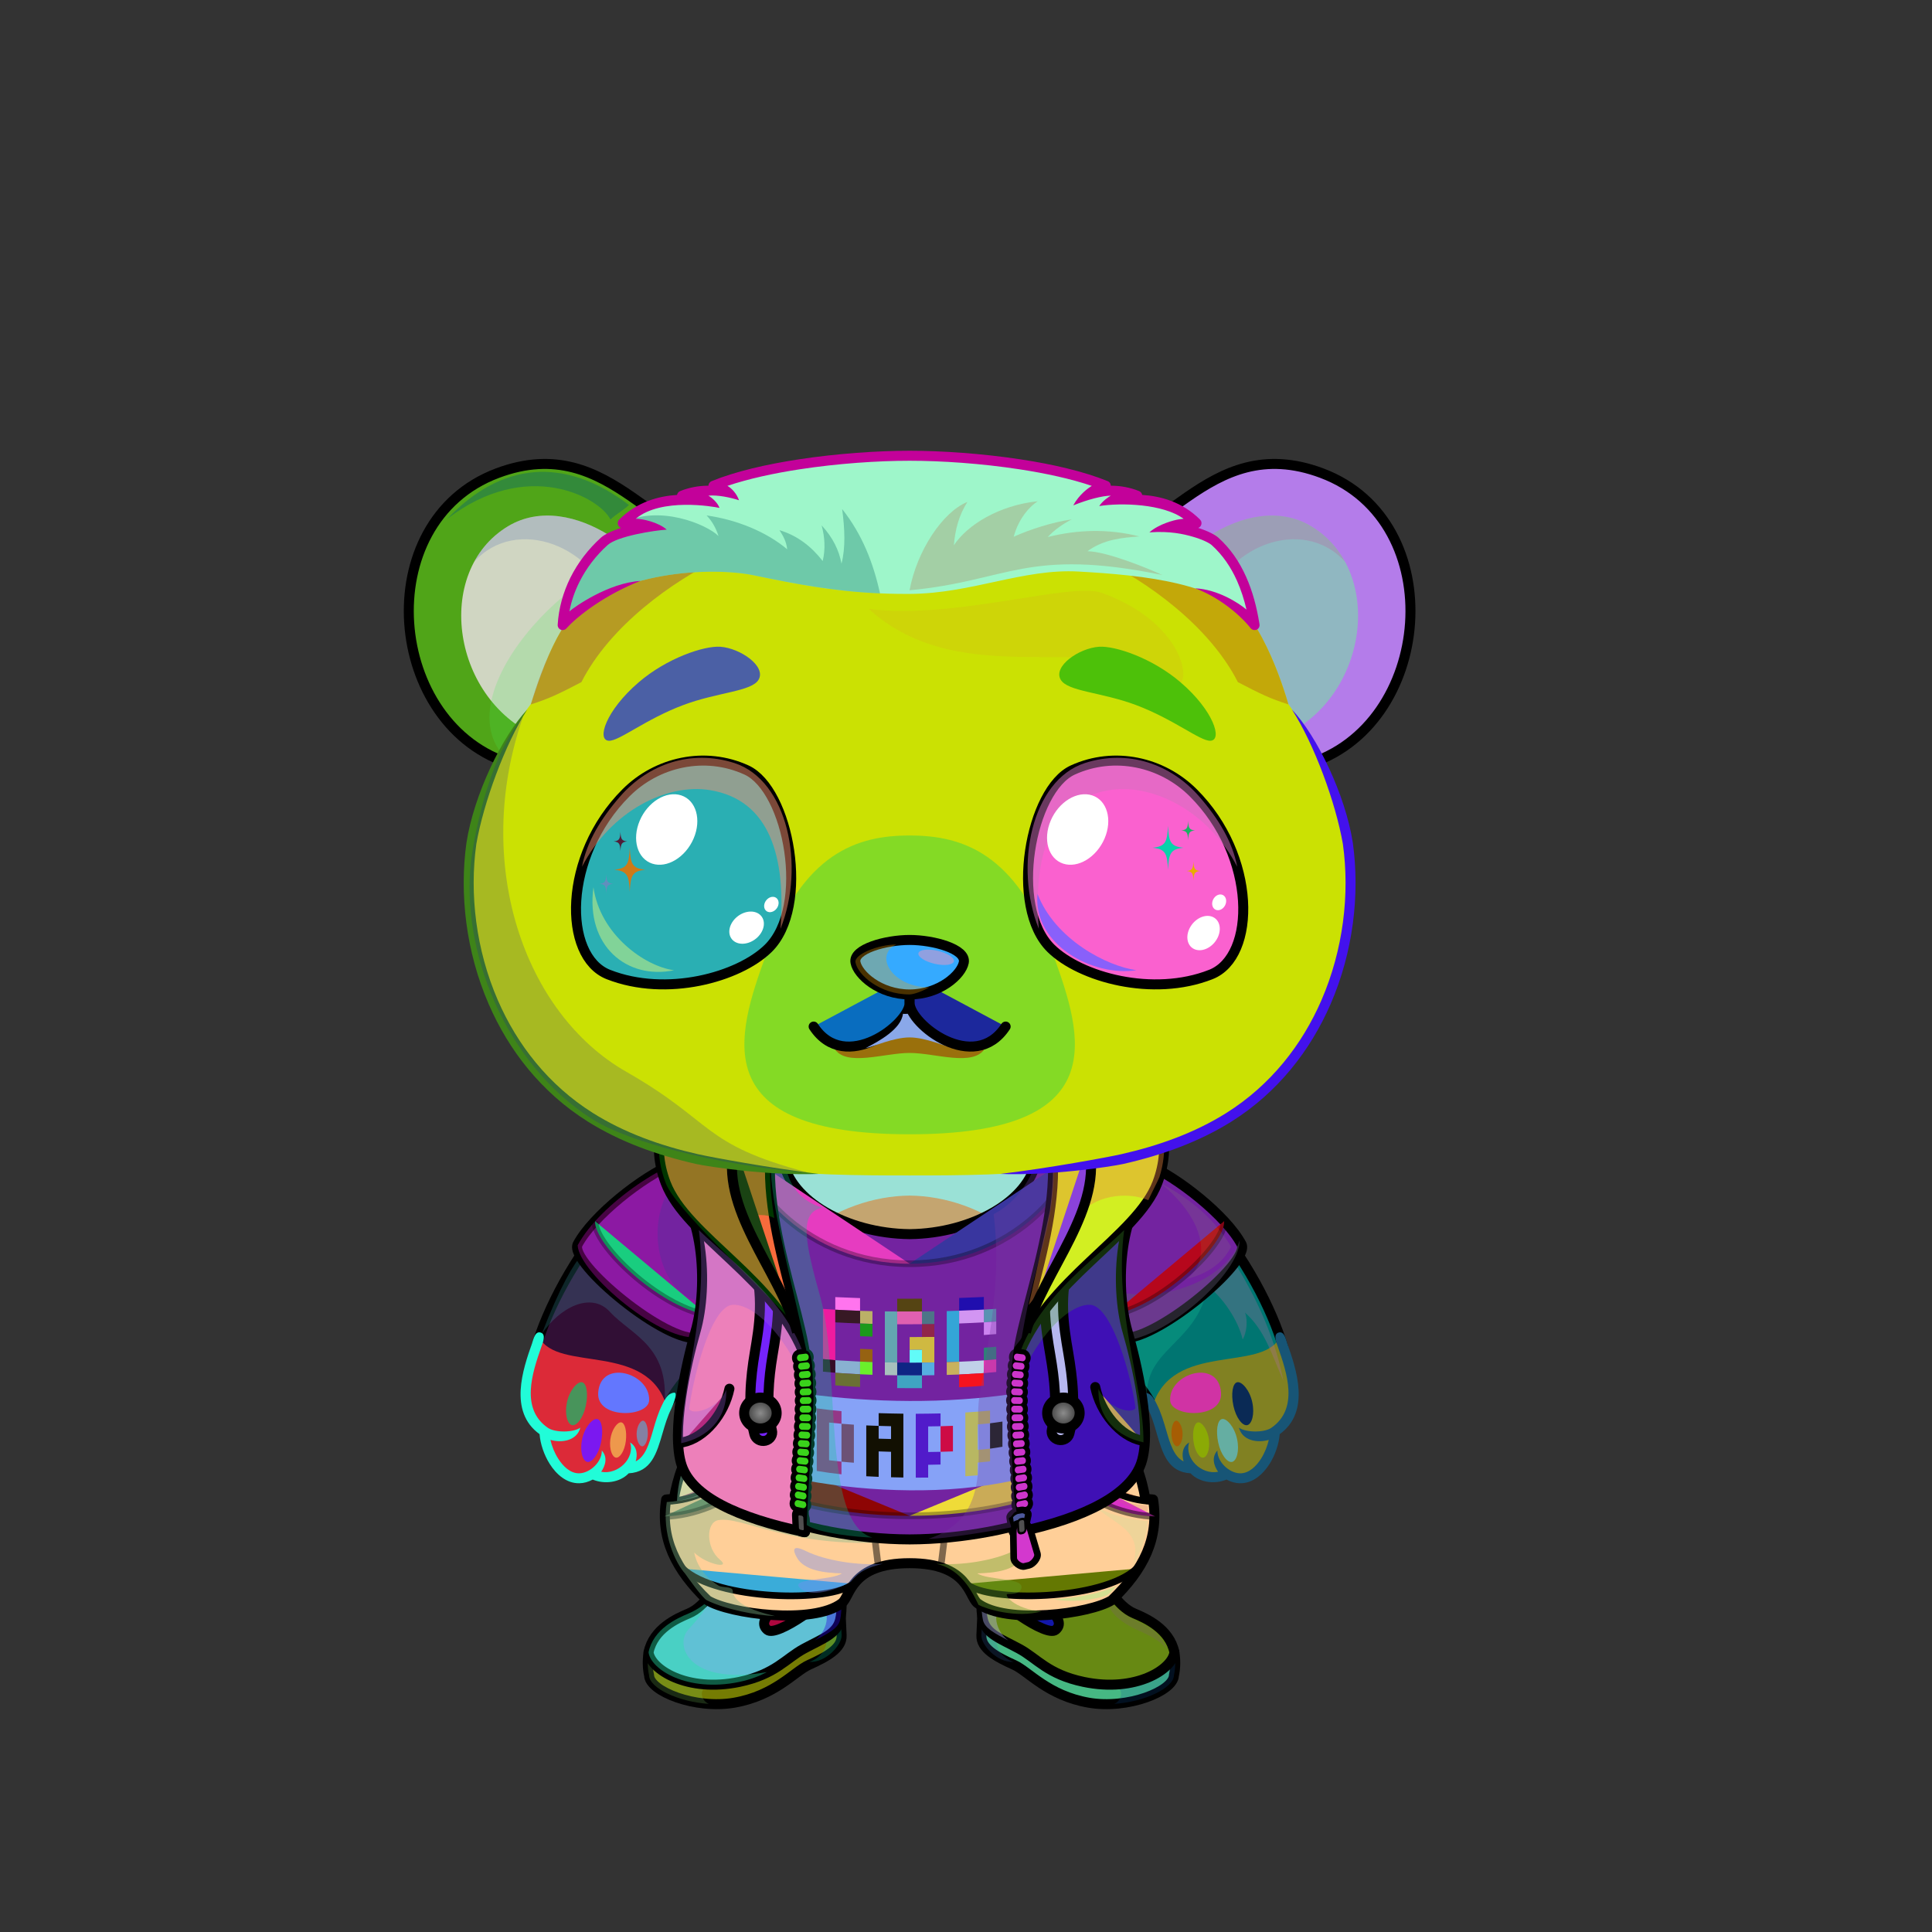 <?xml version="1.0" encoding="UTF-8"?><!DOCTYPE svg PUBLIC "-//W3C//DTD SVG 1.1//EN" "http://www.w3.org/Graphics/SVG/1.1/DTD/svg11.dtd"><!-- Creator: CorelDRAW X7 --><svg xmlns="http://www.w3.org/2000/svg" xmlns:xlink="http://www.w3.org/1999/xlink" xml:space="preserve" width="290mm" height="290mm" version="1.1" style="shape-rendering:geometricPrecision; text-rendering:geometricPrecision; image-rendering:optimizeQuality; fill-rule:evenodd; clip-rule:evenodd" viewBox="0 0 29000 29000">
 <rect x="0" y="0" width="29000" height="29000" fill="#333333" stroke="none"/>
 <defs>
  <style type="text/css">
   <![CDATA[
    .str5 {stroke:black;stroke-width:100;stroke-opacity:0.302}
    .str4 {stroke:black;stroke-width:100;stroke-opacity:0.502}
    .str2 {stroke:black;stroke-width:100;stroke-linecap:round;stroke-linejoin:round;stroke-opacity:0.502}
    .str1 {stroke:black;stroke-width:150}
    .str7 {stroke:black;stroke-width:150}
    .str3 {stroke:black;stroke-width:100;stroke-linecap:round;stroke-linejoin:round}
    .str8 {stroke:black;stroke-width:100;stroke-linecap:round;stroke-linejoin:round}
    .str9 {stroke:black;stroke-width:50;stroke-linecap:round;stroke-linejoin:round}
    .str0 {stroke:black;stroke-width:150;stroke-linecap:round;stroke-linejoin:round}
    .str6 {stroke:black;stroke-width:150;stroke-linecap:round;stroke-linejoin:round}
    .fil1 {fill:none}
    .fil9 {fill:none;fill-rule:nonzero}
    .fil26 {fill:none}
    .fil21 {fill:none}
    .fil25 {fill:black}
    .fil12 {fill:#141414}
    .fil40 {fill:#505050}
    .fil29 {fill:#966888}
    .fil5 {fill:#B58763}
    .fil3 {fill:#F0D6AF}
    .fil58 {fill:white}
    .fil28 {fill:white}
    .fil4 {fill:black;fill-rule:nonzero}
    .fil38 {fill:white;fill-opacity:0.102}
    .fil15 {fill:white;fill-opacity:0.102}
    .fil2 {fill:black;fill-opacity:0.2}
    .fil67 {fill:#FFFFCC;fill-opacity:0.2}
    .fil22 {fill:white;fill-opacity:0.2}
    .fil34 {fill:black;fill-opacity:0.302}
    .fil65 {fill:#CC3300;fill-opacity:0.302}
    .fil6 {fill:white;fill-opacity:0.302}
    .fil63 {fill:black;fill-opacity:0.302}
    .fil14 {fill:black;fill-opacity:0.4}
    .fil33 {fill:black;fill-opacity:0.4}
    .fil64 {fill:#CC3300;fill-opacity:0.502}
    .fil48 {fill:white;fill-opacity:0.502}
    .fil10 {fill:white;fill-opacity:0.502}
    .fil57 {fill:black;fill-opacity:0.502}
    .fil23 {fill:white;fill-opacity:0.502}
    .fil51 {fill:white;fill-opacity:0.502}
    .fil27 {fill:url(#id0)}
    .fil36 {fill:url(#id1)}
    .fil37 {fill:url(#id2)}
    .fil31 {fill:url(#id3)}
    .fil32 {fill:url(#id4)}
    .fil30 {fill:url(#id5)}
    .fil35 {fill:url(#id6)}
    .fil50 {fill:url(#id7)}
    .fil62 {fill:url(#id8)}
    .fil8 {fill:url(#id9)}
    .fil60 {fill:url(#id10)}
    .fil0 {fill:url(#id11)}
    .fil17 {fill:url(#id12)}
    .fil24 {fill:url(#id13)}
    .fil49 {fill:url(#id14)}
    .fil45 {fill:url(#id15)}
    .fil47 {fill:url(#id16)}
    .fil16 {fill:url(#id17)}
    .fil11 {fill:url(#id18)}
    .fil18 {fill:url(#id19)}
    .fil19 {fill:url(#id20)}
    .fil59 {fill:url(#id21)}
    .fil13 {fill:url(#id22)}
    .fil7 {fill:url(#id23)}
    .fil61 {fill:url(#id24)}
    .fil66 {fill:url(#id25)}
    .fil20 {fill:url(#id26)}
    .fil46 {fill:url(#id27)}
    .fil55 {fill:url(#id28)}
    .fil56 {fill:url(#id29)}
    .fil54 {fill:url(#id30)}
    .fil53 {fill:url(#id31)}
    .fil52 {fill:url(#id32)}
    .fil43 {fill:url(#id33)}
    .fil44 {fill:url(#id34)}
    .fil39 {fill:url(#id35);fill-rule:nonzero}
    .fil41 {fill:url(#id36);fill-rule:nonzero}
    .fil42 {fill:url(#id37);fill-rule:nonzero}
   ]]>
  </style>
  <linearGradient id="id0" gradientUnits="userSpaceOnUse" x1="12074" y1="21644.8" x2="15233.1" y2="21644.8">
   <stop offset="0" style="stop-opacity:1; stop-color:#AB820F"/>
   <stop offset="0.271" style="stop-opacity:1; stop-color:#F0B842"/>
   <stop offset="0.639" style="stop-opacity:1; stop-color:#F4BF3F"/>
   <stop offset="1" style="stop-opacity:1; stop-color:#D6A32D"/>
  </linearGradient>
  <linearGradient id="id1" gradientUnits="userSpaceOnUse" x1="15896.9" y1="18738" x2="15896.9" y2="21616.8">
   <stop offset="0" style="stop-opacity:1; stop-color:#282828"/>
   <stop offset="1" style="stop-opacity:1; stop-color:#464646"/>
  </linearGradient>
  <linearGradient id="id2" gradientUnits="userSpaceOnUse" x1="17284.8" y1="16786.5" x2="15460.3" y2="19790">
   <stop offset="0" style="stop-opacity:1; stop-color:#141414"/>
   <stop offset="1" style="stop-opacity:1; stop-color:#323232"/>
  </linearGradient>
  <linearGradient id="id3" gradientUnits="userSpaceOnUse" xlink:href="#id1" x1="11471" y1="18738" x2="11471" y2="21629.5">
  </linearGradient>
  <linearGradient id="id4" gradientUnits="userSpaceOnUse" xlink:href="#id2" x1="10079.1" y1="16786.5" x2="11903.6" y2="19790">
  </linearGradient>
  <linearGradient id="id5" gradientUnits="userSpaceOnUse" xlink:href="#id2" x1="11078.3" y1="22998" x2="11078.3" y2="17222.2">
  </linearGradient>
  <linearGradient id="id6" gradientUnits="userSpaceOnUse" xlink:href="#id2" x1="16285.6" y1="22998" x2="16285.6" y2="17222.2">
  </linearGradient>
  <linearGradient id="id7" gradientUnits="userSpaceOnUse" x1="13654" y1="7273" x2="13654" y2="17644">
   <stop offset="0" style="stop-opacity:1; stop-color:#FFF1DE"/>
   <stop offset="0.749" style="stop-opacity:1; stop-color:#EBCC9F"/>
   <stop offset="1" style="stop-opacity:1; stop-color:#C7A473"/>
  </linearGradient>
  <linearGradient id="id8" gradientUnits="userSpaceOnUse" x1="13654" y1="14109" x2="13654" y2="14927">
   <stop offset="0" style="stop-opacity:1; stop-color:#FFCCCC"/>
   <stop offset="1" style="stop-opacity:1; stop-color:#453F2C"/>
  </linearGradient>
  <linearGradient id="id9" gradientUnits="userSpaceOnUse" x1="13653.8" y1="17442" x2="13653.8" y2="23351">
   <stop offset="0" style="stop-opacity:1; stop-color:#C7A473"/>
   <stop offset="0.059" style="stop-opacity:1; stop-color:#C7A473"/>
   <stop offset="0.529" style="stop-opacity:1; stop-color:#EED2A9"/>
   <stop offset="1" style="stop-opacity:1; stop-color:#EDCC9F"/>
  </linearGradient>
  <linearGradient id="id10" gradientUnits="userSpaceOnUse" x1="15528.4" y1="12994.5" x2="18426.4" y2="12994.5">
   <stop offset="0" style="stop-opacity:1; stop-color:#00FFC8"/>
   <stop offset="0.529" style="stop-opacity:1; stop-color:#00FFC8"/>
   <stop offset="0.502" style="stop-opacity:1; stop-color:#99FFFF"/>
   <stop offset="1" style="stop-opacity:1; stop-color:#00FFC8"/>
  </linearGradient>
  <linearGradient id="id11" gradientUnits="userSpaceOnUse" x1="16980.7" y1="17305.8" x2="17925.5" y2="21098.2">
   <stop offset="0" style="stop-opacity:1; stop-color:#C7A473"/>
   <stop offset="0.839" style="stop-opacity:1; stop-color:#F0D6AF"/>
   <stop offset="1" style="stop-opacity:1; stop-color:#F0D6AF"/>
  </linearGradient>
  <linearGradient id="id12" gradientUnits="userSpaceOnUse" x1="17173.2" y1="23849" x2="15185.7" y2="25141.5">
   <stop offset="0" style="stop-opacity:1; stop-color:#3B3B3B"/>
   <stop offset="1" style="stop-opacity:1; stop-color:#141414"/>
  </linearGradient>
  <linearGradient id="id13" gradientUnits="userSpaceOnUse" x1="15840" y1="17126.1" x2="11467.2" y2="23293.8">
   <stop offset="0" style="stop-opacity:1; stop-color:#44474A"/>
   <stop offset="1" style="stop-opacity:1; stop-color:#151517"/>
  </linearGradient>
  <linearGradient id="id14" gradientUnits="userSpaceOnUse" x1="19860.8" y1="8132.55" x2="17833.1" y2="10687.3">
   <stop offset="0" style="stop-opacity:1; stop-color:#F2E6E6"/>
   <stop offset="1" style="stop-opacity:1; stop-color:#B58383"/>
  </linearGradient>
  <linearGradient id="id15" gradientUnits="userSpaceOnUse" xlink:href="#id7" x1="8609.03" y1="6963.9" x2="8609.03" y2="11474">
  </linearGradient>
  <linearGradient id="id16" gradientUnits="userSpaceOnUse" xlink:href="#id7" x1="18698.3" y1="6963.9" x2="18698.3" y2="11474">
  </linearGradient>
  <linearGradient id="id17" gradientUnits="userSpaceOnUse" x1="17503.4" y1="25145.6" x2="14868.1" y2="24627.6">
   <stop offset="0" style="stop-opacity:1; stop-color:#B3B3B3"/>
   <stop offset="0.29" style="stop-opacity:1; stop-color:white"/>
   <stop offset="0.69" style="stop-opacity:1; stop-color:white"/>
   <stop offset="1" style="stop-opacity:1; stop-color:#C4C4C4"/>
  </linearGradient>
  <linearGradient id="id18" gradientUnits="userSpaceOnUse" x1="9860.47" y1="25145.7" x2="12495.9" y2="24627.6">
   <stop offset="0" style="stop-opacity:1; stop-color:#B3B3B3"/>
   <stop offset="0.529" style="stop-opacity:1; stop-color:#BBBBBB"/>
   <stop offset="0.29" style="stop-opacity:1; stop-color:white"/>
   <stop offset="0.69" style="stop-opacity:1; stop-color:white"/>
   <stop offset="1" style="stop-opacity:1; stop-color:#C4C4C4"/>
  </linearGradient>
  <linearGradient id="id19" gradientUnits="userSpaceOnUse" x1="10473.1" y1="23597.1" x2="16834" y2="22234.1">
   <stop offset="0" style="stop-opacity:1; stop-color:#33303D"/>
   <stop offset="0.51" style="stop-opacity:1; stop-color:#334056"/>
   <stop offset="1" style="stop-opacity:1; stop-color:#335170"/>
  </linearGradient>
  <linearGradient id="id20" gradientUnits="userSpaceOnUse" x1="14557" y1="23934.1" x2="17046" y2="23934.1">
   <stop offset="0" style="stop-opacity:1; stop-color:#586480"/>
   <stop offset="0.49" style="stop-opacity:1; stop-color:#8A92A4"/>
   <stop offset="1" style="stop-opacity:1; stop-color:#BDC1C9"/>
  </linearGradient>
  <linearGradient id="id21" gradientUnits="userSpaceOnUse" x1="17423.8" y1="14733.1" x2="16669" y2="11459.6">
   <stop offset="0" style="stop-opacity:1; stop-color:#00CCFF"/>
   <stop offset="1" style="stop-opacity:1; stop-color:black"/>
  </linearGradient>
  <linearGradient id="id22" gradientUnits="userSpaceOnUse" xlink:href="#id12" x1="12616.9" y1="24519.8" x2="9751.12" y2="24470.8">
  </linearGradient>
  <linearGradient id="id23" gradientUnits="userSpaceOnUse" xlink:href="#id11" x1="10327.1" y1="17305.8" x2="9381.61" y2="21098.1">
  </linearGradient>
  <linearGradient id="id24" gradientUnits="userSpaceOnUse" x1="17010.9" y1="11456.9" x2="16575.8" y2="14232">
   <stop offset="0" style="stop-opacity:1; stop-color:black"/>
   <stop offset="1" style="stop-opacity:1; stop-color:#0099BF"/>
  </linearGradient>
  <linearGradient id="id25" gradientUnits="userSpaceOnUse" x1="13567.7" y1="9572.27" x2="13710.4" y2="6651.73">
   <stop offset="0" style="stop-opacity:1; stop-color:#802000"/>
   <stop offset="1" style="stop-opacity:1; stop-color:#FF7142"/>
  </linearGradient>
  <linearGradient id="id26" gradientUnits="userSpaceOnUse" xlink:href="#id20" x1="10261" y1="23934.1" x2="12751" y2="23934.1">
  </linearGradient>
  <linearGradient id="id27" gradientUnits="userSpaceOnUse" xlink:href="#id14" x1="7446.78" y1="8132.77" x2="9475.22" y2="10687">
  </linearGradient>
  <linearGradient id="id28" gradientUnits="userSpaceOnUse" xlink:href="#id10" x1="8908.09" y1="12994.5" x2="11806.6" y2="12994.5">
  </linearGradient>
  <linearGradient id="id29" gradientUnits="userSpaceOnUse" xlink:href="#id24" x1="10739.7" y1="11456.9" x2="10304.5" y2="14232">
  </linearGradient>
  <linearGradient id="id30" gradientUnits="userSpaceOnUse" xlink:href="#id21" x1="10638.6" y1="14733.1" x2="9883.77" y2="11459.6">
  </linearGradient>
  <linearGradient id="id31" gradientUnits="userSpaceOnUse" x1="17058.3" y1="10889.7" x2="17090.5" y2="9936.47">
   <stop offset="0" style="stop-opacity:1; stop-color:black"/>
   <stop offset="0.588" style="stop-opacity:1; stop-color:#342C1F"/>
   <stop offset="1" style="stop-opacity:1; stop-color:#69583F"/>
  </linearGradient>
  <linearGradient id="id32" gradientUnits="userSpaceOnUse" xlink:href="#id31" x1="10249.7" y1="10889.7" x2="10217.5" y2="9936.47">
  </linearGradient>
  <radialGradient id="id33" gradientUnits="userSpaceOnUse" gradientTransform="matrix(1 -0 -0 1 0 0)" cx="11414.5" cy="21210.3" r="266.77" fx="11414.5" fy="21210.3">
   <stop offset="0" style="stop-opacity:1; stop-color:#8C8C8C"/>
   <stop offset="1" style="stop-opacity:1; stop-color:#282828"/>
  </radialGradient>
  <radialGradient id="id34" gradientUnits="userSpaceOnUse" gradientTransform="matrix(1 -0 -0 1 0 0)" xlink:href="#id33" cx="15961.9" cy="21210.3" r="266.77" fx="15961.9" fy="21210.3">
  </radialGradient>
  <linearGradient id="id35" gradientUnits="userSpaceOnUse" x1="11651.3" y1="21941" x2="12457.1" y2="21015.9">
   <stop offset="0" style="stop-opacity:1; stop-color:#525050"/>
   <stop offset="1" style="stop-opacity:1; stop-color:#ADA6A6"/>
  </linearGradient>
  <linearGradient id="id36" gradientUnits="userSpaceOnUse" xlink:href="#id35" x1="14901.5" y1="21941" x2="15707.3" y2="21015.9">
  </linearGradient>
  <linearGradient id="id37" gradientUnits="userSpaceOnUse" xlink:href="#id35" x1="15513.2" y1="23001.9" x2="15270.8" y2="23364.9">
  </linearGradient>
 </defs>
  <g>
    <animateTransform type="translate" values="0;0 200;0;0 200;0;0 200;0;0 200;0" dur="10" repeatCount="indefinite" additive="sum" attributeName="transform"/>
 <g id="RightHand">
  <path class="fil0" d="M16111 17210c1487,-179 2823,1880 3151,3021 160,558 -1806,1220 -1964,882 -68,-147 -295,-477 -571,-705 -149,-820 -321,-1468 -1092,-3106 169,-47 290,-69 476,-92z" style="fill:#86d6eb"/>
  <path class="fil1 str0" d="M16111 17205c1487,-179 2823,1880 3151,3021 160,558 -1806,1220 -1964,882 -68,-147 -295,-477 -571,-705 -149,-820 -321,-1468 -1092,-3106 169,-47 290,-69 476,-92z" style="fill:#007571"/>
  <path class="fil2" d="M17217 20971c-131,-206 -302,-406 -490,-563 -50,-606 -203,-1164 -276,-1762 165,148 1817,86 1656,756 -184,767 -921,861 -890,1569z" style="fill:#22e5a6"/>
 </g>
 <g id="RightPaw">
  <path class="fil3" d="M19212 20074c101,319 446,1074 -76,1413 -8,341 -321,891 -722,638 -151,80 -387,68 -509,-83 -446,-4 -409,-537 -607,-929 295,-982 1641,-506 1914,-1039z" style="fill:#818122"/>
  <path class="fil4" d="M19190 20003c89,-30 112,105 135,170 130,372 354,1015 -116,1354 -11,143 -66,311 -153,448 -99,155 -252,294 -446,289 -65,-1 -132,-19 -200,-55 -176,73 -404,47 -540,-94 -338,-20 -419,-297 -509,-605 -35,-123 -73,-250 -129,-363 -19,-37 -94,-221 -57,-240 16,-8 67,4 101,36 47,44 78,115 89,136 63,125 102,260 140,389 60,206 115,395 261,468 -29,-101 -22,-219 84,-284 -76,237 182,489 434,440 -65,-93 -101,-219 -10,-319 -6,164 172,338 339,342 137,3 248,-112 316,-220 55,-87 95,-188 116,-282 -169,50 -397,13 -448,-183 104,74 378,78 488,1 414,-287 232,-827 98,-1209 -22,-63 -77,-193 7,-219z" style="fill:#175576"/>
  <path class="fil5" d="M18721 21392c-70,15 -168,-109 -207,-290 -38,-180 -13,-339 57,-354 70,-15 188,120 226,300 39,181 -7,329 -76,344z" style="fill:#0a2a55"/>
  <path class="fil5" d="M18493 21944c-70,15 -168,-109 -207,-289 -38,-181 -13,-340 57,-355 70,-14 188,120 226,301 39,180 -7,328 -76,343z" style="fill:#65aea2"/>
  <path class="fil5" d="M18061 21880c-58,7 -128,-100 -147,-248 -19,-148 13,-275 70,-282 57,-7 143,110 162,258 19,148 -28,265 -85,272z" style="fill:#8baa05"/>
  <path class="fil5" d="M17668 21710c-41,0 -83,-82 -84,-190 -2,-107 31,-195 72,-195 42,-1 94,90 95,197 2,108 -41,187 -83,188z" style="fill:#a65d04"/>
  <path class="fil5" d="M18328 20905c28,402 -757,372 -764,113 -13,-411 729,-626 764,-113z" style="fill:#d033a4"/>
  <path class="fil6" d="M18497 18897c381,601 648,1211 766,1828 -174,-393 -279,-762 -575,-1022 45,115 25,304 -35,401 -71,-292 -294,-625 -539,-813 93,-102 290,-292 383,-394z" style="fill:#ac6ea2"/>
 </g>
 <g id="LeftHand">
  <path class="fil7" d="M11197 17210c-1488,-179 -2824,1880 -3151,3021 -160,558 1806,1220 1963,882 69,-147 296,-477 571,-705 149,-820 322,-1468 1092,-3106 -168,-47 -290,-69 -475,-92z" style="fill:#bf18a9"/>
  <path class="fil1 str0" d="M11197 17205c-1488,-179 -2824,1880 -3151,3021 -160,558 1806,1220 1963,882 69,-147 296,-477 571,-705 149,-820 322,-1468 1092,-3106 -168,-47 -290,-69 -475,-92z" style="fill:#310f35"/>
  <path class="fil2" d="M9961 21200c255,-270 432,-635 619,-792 51,-606 203,-1164 276,-1762 -136,122 -1402,-416 -1849,-15 -70,63 -319,-50 -878,1399 271,-409 744,-646 1025,-340 336,366 943,521 807,1510z" style="fill:#49c1d1"/>
 </g>
 <g id="LeftPaw">
  <path class="fil3" d="M8095 20074c-101,319 -445,1074 76,1413 8,341 322,891 722,638 152,80 388,68 510,-83 446,-4 408,-537 606,-929 -294,-982 -1641,-506 -1914,-1039z" style="fill:#dc2a38"/>
  <path class="fil4" d="M8118 20003c-89,-30 -112,105 -135,170 -130,372 -355,1015 116,1354 11,143 66,311 153,448 98,155 252,294 446,289 65,-1 131,-19 199,-55 176,73 405,47 540,-94 339,-20 419,-297 509,-605 36,-123 73,-250 130,-363 19,-37 93,-221 56,-240 -15,-8 -66,4 -100,36 -47,44 -79,115 -89,136 -63,125 -103,260 -140,389 -60,206 -116,395 -261,468 29,-101 22,-219 -84,-284 76,237 -182,489 -434,440 64,-93 101,-219 9,-319 6,164 -171,338 -338,342 -138,3 -248,-112 -316,-220 -56,-87 -96,-188 -117,-282 170,50 397,13 449,-183 -104,74 -378,78 -489,1 -414,-287 -231,-827 -98,-1209 22,-63 78,-193 -6,-219z" style="fill:#21fcd8"/>
  <path class="fil5" d="M8587 21392c70,15 168,-109 206,-290 39,-180 14,-339 -56,-354 -70,-15 -188,120 -227,300 -38,181 7,329 77,344z" style="fill:#48945b"/>
  <path class="fil5" d="M8815 21944c70,15 168,-109 206,-289 39,-181 14,-340 -56,-355 -70,-14 -188,120 -227,301 -38,180 7,328 77,343z" style="fill:#7b18f0"/>
  <path class="fil5" d="M9247 21880c57,7 128,-100 147,-248 18,-148 -13,-275 -70,-282 -58,-7 -144,110 -163,258 -18,148 29,265 86,272z" style="fill:#ee984c"/>
  <path class="fil5" d="M9640 21710c41,0 83,-82 84,-190 1,-107 -31,-195 -73,-195 -41,-1 -94,90 -95,197 -1,108 42,187 84,188z" style="fill:#8580a2"/>
  <path class="fil5" d="M8979 20905c-27,402 757,372 765,113 12,-411 -729,-626 -765,-113z" style="fill:#6377fe"/>
 </g>
 <g id="Body">
  <path class="fil8" d="M13654 23351c1692,-3 2768,-307 3233,-1926 302,-1052 -330,-2764 -1019,-3983 -551,110 -1409,139 -2214,150 -806,-11 -1663,-40 -2215,-150 -688,1219 -1321,2931 -1018,3983 465,1619 1541,1923 3233,1926z" style="fill:#9ae1d6"/>
  <path class="fil2" d="M11416 22901c-455,-288 -787,-750 -995,-1476 -211,-735 34,-1792 435,-2779 -591,2230 70,3628 560,4255z" style="fill:#c39004"/>
  <path class="fil4" d="M11416 22901c-539,-241 -960,-968 -1067,-1455 -108,-487 -59,-1102 131,-1659 -71,577 -87,1191 13,1618 104,444 495,1184 923,1496z" style="fill:#98bb11"/>
  <path class="fil9" d="M12621 22856c-1016,-156 -1749,-629 -1932,-1889 -2,-17 -5,-34 -7,-51l0 -4c-2,-16 -4,-32 -5,-48l-1 -7c-1,-15 -3,-31 -4,-46l0 -8c-2,-15 -3,-30 -3,-46l-1 -8c-1,-16 -1,-31 -2,-47l0 -6c-1,-17 -1,-34 -1,-51l0 -5c0,-17 0,-34 0,-50l0 -8c0,-15 0,-31 1,-47l0 -9c1,-15 1,-30 2,-46l0 -11c1,-14 2,-29 3,-44l1 -12c1,-15 2,-29 3,-44l1 -13c1,-15 3,-31 4,-46l2 -14c1,-15 3,-30 5,-44l1 -15c2,-14 4,-27 5,-41l3 -18c2,-13 3,-26 5,-39l3 -18c2,-12 4,-25 6,-38 1,-7 2,-14 4,-22 2,-12 4,-25 6,-37l4 -23c2,-11 4,-23 6,-34 2,-9 4,-18 6,-28 2,-10 4,-21 6,-32 2,-9 4,-18 6,-27 2,-11 4,-21 7,-32l6 -27c2,-11 4,-21 7,-31 3,-13 6,-25 9,-37l5 -21c3,-14 6,-27 9,-40l5 -18c4,-14 7,-28 11,-42l4 -15c4,-15 8,-30 12,-46l3 -8c4,-16 9,-33 14,-49l1 -7m15 -50l9 -28c5,-17 10,-34 15,-52l2 -5c6,-17 11,-34 17,-51l1 -6c6,-18 12,-36 18,-54l0 -1c-142,1971 409,3124 1703,3596" style="fill:#bfaec5"/>
  <path class="fil9" d="M12621 22856c-1016,-156 -1749,-629 -1932,-1889 -2,-17 -5,-34 -7,-51l0 -4c-2,-16 -4,-32 -5,-48l-1 -7c-1,-15 -3,-31 -4,-46l0 -8c-2,-15 -3,-30 -3,-46l-1 -8c-1,-16 -1,-31 -2,-47l0 -6c-1,-17 -1,-34 -1,-51l0 -5c0,-17 0,-34 0,-50l0 -8c0,-15 0,-31 1,-47l0 -9c1,-15 1,-30 2,-46l0 -11c1,-14 2,-29 3,-44l1 -12c1,-15 2,-29 3,-44l1 -13c1,-15 3,-31 4,-46l2 -14c1,-15 3,-30 5,-44l1 -15c2,-14 4,-27 5,-41l3 -18c2,-13 3,-26 5,-39l3 -18c2,-12 4,-25 6,-38 1,-7 2,-14 4,-22 2,-12 4,-25 6,-37l4 -23c2,-11 4,-23 6,-34 2,-9 4,-18 6,-28 2,-10 4,-21 6,-32 2,-9 4,-18 6,-27 2,-11 4,-21 7,-32l6 -27c2,-11 4,-21 7,-31 3,-13 6,-25 9,-37l5 -21c3,-14 6,-27 9,-40l5 -18c4,-14 7,-28 11,-42l4 -15c4,-15 8,-30 12,-46l3 -8c4,-16 9,-33 14,-49l1 -7m15 -50l9 -28c5,-17 10,-34 15,-52l2 -5c6,-17 11,-34 17,-51l1 -6c6,-18 12,-36 18,-54l0 -1c-142,1971 409,3124 1703,3596" style="fill:#44139e"/>
  <path class="fil2" d="M15892 22901c455,-288 786,-750 995,-1476 211,-735 -34,-1792 -436,-2779 592,2230 -69,3628 -559,4255z" style="fill:#d1ef71"/>
  <path class="fil4" d="M15892 22901c539,-241 960,-968 1067,-1455 107,-487 59,-1102 -132,-1659 72,577 87,1191 -12,1618 -104,444 -496,1184 -923,1496z" style="fill:#8f762e"/>
  <path class="fil10" d="M13654 17946c1091,13 2253,769 2652,2305 383,1476 -497,2906 -2652,2919 -2155,-13 -3035,-1443 -2652,-2919 398,-1536 1561,-2292 2652,-2305z" style="fill:#ed6a0a"/>
 </g>
    </g>
 <g id="Boots">
  <g id="_2011419199456">
   <path class="fil11 str0" d="M9735 24801c-17,115 -17,234 8,347 5,238 694,513 1279,410 613,-107 900,-467 1119,-567 265,-120 501,-246 492,-443l-16 -355c-961,202 -1921,405 -2882,608z" style="fill:#757c03"/>
   <path class="fil2" d="M12149 24946c256,13 490,-265 484,-398 -6,-118 -11,-237 -16,-355 -78,16 -156,32 -233,49 0,112 0,225 0,338 63,109 -41,299 -235,366z" style="fill:#04e3b0"/>
   <path class="fil2" d="M9735 24801c-17,115 -17,234 8,347 4,187 430,397 897,428 -106,-41 -159,-211 -26,-255l26 -711 -905 191z" style="fill:#82d266"/>
   <path class="fil12 str1" d="M11653 23881c212,128 568,155 768,125 -27,179 -150,249 -231,308 -197,129 -455,302 -645,346 -38,-43 -133,-292 -170,-334 76,-126 202,-319 278,-445z" style="fill:#ae073e"/>
   <path class="fil13 str0" d="M10336 24219c-176,73 -529,232 -601,582 28,255 578,609 1363,445 542,-114 695,-351 970,-499 281,-152 489,-218 542,-432 37,-151 28,-395 -17,-544 -169,262 -937,807 -1073,695 -225,-185 388,-476 271,-587 -95,-90 -758,-230 -931,-155 -129,56 -254,382 -524,495z" style="fill:#60c1d5"/>
   <path class="fil14" d="M12230 24624c208,-109 354,-185 380,-309 33,-152 28,-395 -17,-544 -62,96 -202,228 -363,353 257,-37 223,337 0,500z" style="fill:#2806df"/>
   <path class="fil14" d="M10336 24219c-176,73 -529,232 -601,582 28,255 578,609 1363,445 168,-36 302,-88 413,-147 -1195,206 -1385,-414 -1180,-637 141,-154 299,-344 309,-445 -68,76 -204,160 -304,202z" style="fill:#26e7ab"/>
   <path class="fil15" d="M11281 23805c133,20 318,59 431,121 -85,115 -214,167 -306,362 23,-174 101,-242 125,-315 25,-79 -149,-127 -250,-168z" style="fill:#3ad24a"/>
   <path class="fil16 str0" d="M17628 24801c18,115 18,234 -7,347 -6,238 -695,513 -1280,410 -612,-107 -899,-467 -1118,-567 -265,-120 -501,-246 -492,-443l16 -355c961,202 1921,405 2881,608z" style="fill:#46b883"/>
   <path class="fil2" d="M15215 24946c-256,13 -490,-265 -484,-398 5,-118 11,-237 16,-355 78,16 156,32 233,49 0,112 0,225 0,338 -64,109 41,299 235,366z" style="fill:#3a6ab5"/>
   <path class="fil2" d="M17628 24801c18,115 18,234 -7,347 -5,187 -431,397 -897,428 106,-41 159,-211 26,-255l-26 -711 904 191z" style="fill:#0d51a3"/>
   <path class="fil12 str1" d="M15711 23881c-212,128 -569,155 -768,125 27,179 150,249 231,308 197,129 455,302 645,346 38,-43 132,-292 170,-334 -76,-126 -202,-319 -278,-445z" style="fill:#1317aa"/>
   <path class="fil17 str0" d="M17028 24219c175,73 529,232 600,582 -27,255 -577,609 -1362,445 -543,-114 -695,-351 -970,-499 -281,-152 -490,-218 -542,-432 -37,-151 -28,-395 17,-544 169,262 936,807 1073,695 225,-185 -388,-476 -271,-587 94,-90 758,-230 931,-155 129,56 254,382 524,495z" style="fill:#678913"/>
   <path class="fil14" d="M15134 24624c-209,-109 -354,-185 -380,-309 -33,-152 -28,-395 17,-544 61,96 202,228 363,353 -257,-37 -224,337 0,500z" style="fill:#b5b6f9"/>
   <path class="fil15" d="M15858 23860c117,-39 533,-112 608,-65 92,57 171,263 393,416 299,207 494,162 668,558 -217,-272 -510,-262 -766,-500 -204,-190 -198,-512 -903,-409z" style="fill:#a415fb"/>
  </g>
 </g>
 <g id="Trousers">
   <animateTransform type="translate" values="0;0 50;0;0 50;0;0 50;0;0 50;0" dur="10" repeatCount="indefinite" additive="sum" attributeName="transform"/>
  <path class="fil18" d="M13654 23464c-890,0 -885,499 -1019,601 -431,327 -1692,159 -2016,-45 -479,-462 -712,-928 -620,-1512 31,-5 85,-4 116,-10 52,-295 157,-663 398,-916 978,0 2163,343 3141,343 978,0 2163,-343 3141,-343 240,253 346,621 397,916 31,6 85,5 116,10 92,584 -140,1050 -620,1512 -324,204 -1584,372 -2015,45 -134,-102 -130,-601 -1019,-601z" style="fill:#219576"/>
  <path class="fil19" d="M14658 24014c107,104 425,253 866,237 441,-17 979,-128 1156,-249 92,-108 274,-278 366,-386 -844,419 -2000,404 -2489,216 34,61 68,121 101,182z" style="fill:#12baeb"/>
  <path class="fil20" d="M12649 24014c-107,104 -425,253 -866,237 -440,-17 -978,-128 -1156,-249 -92,-108 -273,-278 -366,-386 844,419 2001,404 2490,216 -34,61 -68,121 -102,182z" style="fill:#6eeaa0"/>
  <path class="fil1 str0" d="M13654 23464c-890,0 -885,499 -1019,601 -431,327 -1692,159 -2016,-45 -479,-462 -712,-928 -620,-1512 31,-5 85,-4 116,-10 52,-295 157,-663 398,-916 978,0 2163,343 3141,343 978,0 2163,-343 3141,-343 240,253 346,621 397,916 31,6 85,5 116,10 92,584 -140,1050 -620,1512 -324,204 -1584,372 -2015,45 -134,-102 -130,-601 -1019,-601z" style="fill:#ffcf98"/>
  <path class="fil21 str2" d="M11139 22219c15,20 31,39 50,57 -268,270 -779,478 -1220,486" style="fill:#5b805e"/>
  <path class="fil1 str3" d="M10022 22535c367,-8 785,-206 1022,-435 16,16 31,33 45,51" style="fill:#b0365f"/>
  <line class="fil21 str4" x1="13070" y1="22595" x2="13184" y2="23516"/>
  <path class="fil1 str3" d="M10249 23545c508,481 2242,513 2551,228" style="fill:#3aacd9"/>
  <path class="fil14" d="M13254 23473c-376,29 -863,-47 -1159,-192 -201,-99 -200,-18 -133,100 110,195 420,230 676,236 -168,111 -766,72 -639,212 92,100 349,137 770,-84 89,-99 163,-199 485,-272z" style="fill:#768cf2"/>
  <path class="fil14" d="M10706 22327c502,386 1824,753 2663,823 -1537,87 -2229,-397 -2588,-332 -187,35 -185,418 24,592 180,149 -207,72 -385,-106 28,148 126,349 366,497 55,34 209,9 212,76 10,173 270,298 635,380 -277,-7 -757,-103 -1024,-237 -65,-33 -282,-337 -325,-399 -143,-157 -354,-598 -275,-1075 237,-14 469,-79 697,-219z" style="fill:#83ba8c"/>
  <path class="fil14" d="M10162 22529c151,-7 448,-99 553,-182 -154,-140 -277,-321 -350,-539 -127,197 -192,471 -203,721z" style="fill:#90e7bc"/>
  <line class="fil21 str4" x1="14237" y1="22595" x2="14123" y2="23516"/>
  <path class="fil1 str3" d="M17059 23545c-508,481 -2243,513 -2551,228" style="fill:#647802"/>
  <path class="fil21 str2" d="M16198 22178c-24,34 -48,68 -79,98 267,270 779,478 1220,486" style="fill:#da32c6"/>
  <path class="fil1 str3" d="M17285 22535c-366,-8 -784,-206 -1021,-435 -20,19 -37,40 -53,61" style="fill:#f09c6e"/>
  <path class="fil14" d="M14054 23473c375,29 862,-47 1158,-192 201,-99 201,-18 134,100 -110,195 -421,230 -676,236 168,111 724,56 658,233 -23,62 -90,76 -203,76 -65,0 91,231 515,260 -387,109 -837,-36 -952,-96 -136,-294 -313,-544 -634,-617z" style="fill:#66a329"/>
  <path class="fil22" d="M16411 22588c214,145 556,229 814,242 -12,213 -91,469 -216,644 157,-515 -290,-588 -598,-886z" style="fill:#abe99d"/>
  <path class="fil22" d="M16644 22441c180,88 381,149 578,159 6,27 6,61 5,88 -211,-32 -413,-122 -583,-247z" style="fill:#cb6477"/>
  <path class="fil23" d="M15808 24007c290,-19 662,-68 952,-202 -48,54 -74,86 -137,137 -239,91 -569,107 -815,65z" style="fill:#abf08c"/>
 </g>
  <g>
    <animateTransform type="translate" values="0;0 200;0;0 200;0;0 200;0;0 200;0" dur="10" repeatCount="indefinite" additive="sum" attributeName="transform"/>
 <g id="Shirt">
  <path class="fil24 str0" d="M13654 18525c-954,-11 -1797,-508 -1899,-1108 -266,-170 -1245,-116 -1640,49 -479,199 -1215,784 -1444,1211 -138,276 1344,1500 1811,1402 -126,359 -196,1287 -286,1667 222,705 1852,1356 3458,1361 1606,-5 3262,-656 3484,-1361 -90,-380 -187,-1308 -312,-1667 467,98 1949,-1126 1810,-1402 -228,-427 -964,-1012 -1443,-1211 -396,-165 -1375,-219 -1640,-49 -102,600 -946,1097 -1899,1108z" style="fill:#7323a0"/>
  <path class="fil25" d="M10412 20068c107,-240 249,-489 409,-634 -87,172 -189,445 -275,684l-134 -50z" style="fill:#4f5f37"/>
  <path class="fil14" d="M10634 17313c-1300,629 -728,2513 150,2188 -107,172 -225,368 -286,563 -527,125 -1813,-955 -1827,-1372 337,-624 1377,-1322 1963,-1379z" style="fill:#b10ba8"/>
  <path class="fil14" d="M16238 19139c818,630 2176,141 2370,-522 9,493 -1103,1476 -1755,1508 -144,-352 -407,-776 -615,-986z" style="fill:#615c75"/>
  <path class="fil25" d="M16904 20092c-107,-240 -249,-489 -409,-634 87,172 189,445 275,684l134 -50z" style="fill:#ca9e66"/>
  <path class="fil26 str5" d="M16693 19737c738,-125 1701,-1060 1682,-1407" style="fill:#b6071c"/>
  <path class="fil15" d="M17825 19194c294,-76 524,-223 654,-481 -240,-402 -599,-714 -1058,-952 607,492 796,1099 404,1433z" style="fill:#9adb4c"/>
  <path class="fil26 str5" d="M13654 18969c1567,0 2467,-1208 2449,-1632" style="fill:#39369f"/>
  <path class="fil26 str5" d="M13654 22753c1567,0 3105,-523 3411,-1405" style="fill:#efdb38"/>
  <path class="fil15" d="M15638 22451c493,-7 1208,-340 1345,-721 -210,-919 -198,-2187 -1209,-2956 803,737 948,3059 -136,3677z" style="fill:#ecf656"/>
  <path class="fil26 str5" d="M10614 19737c-738,-125 -1700,-1060 -1682,-1407" style="fill:#19cd7f"/>
  <path class="fil26 str5" d="M13654 18969c-1567,0 -2467,-1208 -2449,-1632" style="fill:#e63cc0"/>
  <path class="fil26 str5" d="M13654 22753c-1567,0 -3105,-523 -3411,-1405" style="fill:#8e0504"/>
 </g>
 <g id="Hoody">
  <rect class="fil1" width="29000" height="29000"/>
  <path class="fil27" d="M12074 20919c526,71 1053,108 1579,110 527,2 1054,-32 1580,-110 0,217 0,434 0,650 0,217 0,434 0,650 -526,114 -1053,156 -1580,151 -526,-4 -1053,-54 -1579,-151 0,-216 0,-433 0,-650 0,-216 0,-433 0,-650z" style="fill:#86a2f7"/>
  <path class="fil28" d="M12817 21956c-62,-4 -124,-10 -186,-16 0,-189 0,-379 0,-569 62,5 124,10 186,14 0,191 0,381 0,571z" style="fill:#6c5176"/>
  <path class="fil28" d="M12631 22130c-124,-13 -247,-30 -371,-51 0,-157 0,-313 0,-469 0,-156 0,-313 0,-470 124,17 247,31 371,42 0,63 0,126 0,189 -62,-5 -124,-11 -186,-18 0,189 0,378 0,566 62,8 124,15 186,21 0,64 0,127 0,190z" style="fill:#943787"/>
  <path class="fil28" d="M13375 21792c-62,-2 -124,-4 -186,-6 0,128 0,255 0,382 -62,-3 -124,-6 -186,-9 0,-127 0,-254 0,-382 0,-127 0,-254 0,-381 62,2 124,5 186,7 0,-63 0,-127 0,-191 124,4 248,6 371,8 0,160 0,320 0,479 0,160 0,320 0,479 -62,-1 -123,-2 -185,-4 0,-127 0,-255 0,-382zm-186 -389c0,64 0,128 0,192 62,2 124,3 186,5 0,-64 0,-128 0,-192 -62,-1 -124,-3 -186,-5z" style="fill:#121002"/>
  <path class="fil28" d="M14118 21792c62,-2 124,-4 186,-6 0,-128 0,-256 0,-384 -62,2 -124,4 -186,6 0,128 0,256 0,384z" style="fill:#cd0b45"/>
  <path class="fil28" d="M14861 21745c62,-9 124,-18 186,-29 0,-126 0,-252 0,-378 -62,10 -124,18 -186,26 0,127 0,254 0,381z" style="fill:#0d1c08"/>
  <path class="fil28" d="M13746 22180c62,0 124,-1 186,-1 0,-64 0,-128 0,-192 62,-1 124,-2 186,-4 0,-64 0,-127 0,-191 -62,1 -124,3 -186,3 0,-127 0,-256 0,-384 62,0 124,-2 186,-3 0,-64 0,-128 0,-192 -124,3 -248,4 -372,5 0,160 0,320 0,480 0,159 0,319 0,479z" style="fill:#511bca"/>
  <path class="fil28" d="M14490 22159c62,-4 124,-9 186,-14 0,-64 0,-127 0,-191 61,-6 123,-13 185,-19 0,-63 0,-127 0,-190 -62,6 -124,13 -185,18 0,-127 0,-254 0,-382 61,-5 123,-11 185,-17 0,-63 0,-127 0,-190 -124,11 -247,21 -371,28 0,160 0,319 0,479 0,159 0,319 0,478z" style="fill:#b8b762"/>
  <path class="fil28" d="M12910 19676c62,2 124,3 186,5 0,64 0,127 0,191 -62,-2 -124,-3 -186,-6 0,-63 0,-126 0,-190z" style="fill:#bbb167"/>
  <path class="fil28" d="M13839 19685c62,0 124,-1 186,-2 0,64 0,128 0,192 -62,1 -124,2 -186,2 0,-63 0,-127 0,-192z" style="fill:#4d7587"/>
  <path class="fil28" d="M14768 19658c62,-4 124,-8 186,-12 0,63 0,126 0,190 -62,5 -124,9 -186,13 0,-64 0,-127 0,-191z" style="fill:#5992b2"/>
  <path class="fil28" d="M12910 19485c0,64 0,127 0,191 -124,-4 -248,-10 -372,-17 0,-63 0,-126 0,-189 124,6 248,11 372,15z" style="fill:#ff74ee"/>
  <path class="fil28" d="M13839 19493c0,65 0,129 0,192 -124,1 -248,2 -372,1 0,-64 0,-128 0,-192 124,1 248,0 372,-1z" style="fill:#554413"/>
  <path class="fil28" d="M14768 19468c0,63 0,127 0,190 -124,7 -248,12 -371,16 0,-64 0,-127 0,-191 123,-5 247,-10 371,-15z" style="fill:#200eae"/>
  <path class="fil28" d="M12353 20400c62,6 123,12 185,17 0,-126 0,-253 0,-379 0,-126 0,-252 0,-379 -62,-4 -123,-7 -185,-12 0,125 0,251 0,377 0,125 0,251 0,376z" style="fill:#ee1b9f"/>
  <path class="fil28" d="M13282 20450c62,0 124,2 185,2 0,-127 0,-255 0,-383 0,-127 0,-255 0,-383 -61,-1 -123,-1 -185,-2 0,128 0,255 0,383 0,127 0,255 0,383z" style="fill:#63a6b1"/>
  <path class="fil28" d="M14211 20447c62,-2 124,-4 186,-7 0,-127 0,-255 0,-382 0,-128 0,-256 0,-384 -62,3 -124,4 -186,6 0,128 0,256 0,383 0,128 0,256 0,384z" style="fill:#34a5d7"/>
  <path class="fil28" d="M12538 20606c124,9 248,16 372,22 0,-63 0,-126 0,-190 -124,-6 -248,-13 -372,-21 0,63 0,126 0,189z" style="fill:#89b1d1"/>
  <path class="fil28" d="M13467 20644c124,1 248,1 372,1 0,-64 0,-128 0,-192 -124,1 -248,0 -372,-1 0,64 0,128 0,192z" style="fill:#0e2584"/>
  <path class="fil28" d="M14397 20632c123,-6 247,-13 371,-21 0,-64 0,-127 0,-191 -124,9 -248,15 -371,20 0,64 0,128 0,192z" style="fill:#c0d1e8"/>
  <path class="fil28" d="M13096 20445c-62,-2 -124,-4 -186,-7 0,-63 0,-127 0,-191 62,3 124,5 186,7 0,64 0,127 0,191z" style="fill:#966212"/>
  <path class="fil28" d="M14025 20451c-62,1 -124,2 -186,2 0,-64 0,-128 0,-192 -62,0 -124,1 -185,1 0,-64 0,-128 0,-192 123,-1 247,-1 371,-3 0,128 0,256 0,384z" style="fill:#cfb941"/>
  <path class="fil28" d="M14954 20404c-62,6 -124,12 -186,16 0,-63 0,-126 0,-190 62,-5 124,-9 186,-15 0,63 0,126 0,189z" style="fill:#2e8278"/>
  <path class="fil29" d="M12910 19866c0,-63 0,-126 0,-190 -124,-4 -248,-10 -372,-17 0,63 0,127 0,190 124,7 248,13 372,17z" style="fill:#371924"/>
  <path class="fil29" d="M12910 20057c62,2 124,4 186,6 0,-64 0,-127 0,-191 -62,-2 -124,-3 -186,-6 0,64 0,127 0,191z" style="fill:#1c991b"/>
  <path class="fil29" d="M12538 20606c124,9 248,16 372,22 0,64 0,128 0,191 -124,-6 -248,-14 -372,-24 0,-63 0,-126 0,-189z" style="fill:#6a7034"/>
  <path class="fil29" d="M13096 20445c-62,-2 -124,-4 -186,-7 0,64 0,127 0,190 62,3 124,5 186,8 0,-64 0,-128 0,-191z" style="fill:#6aef2b"/>
  <path class="fil29" d="M12538 20417c-62,-5 -123,-11 -185,-17 0,63 0,126 0,189 62,6 123,11 185,17 0,-63 0,-126 0,-189z" style="fill:#350e27"/>
  <path class="fil29" d="M14768 19849c0,-64 0,-127 0,-191 -124,7 -248,12 -371,16 0,64 0,128 0,192 123,-5 247,-10 371,-17z" style="fill:#d295f2"/>
  <path class="fil29" d="M14768 20039c62,-4 124,-9 186,-14 0,-63 0,-126 0,-189 -62,5 -124,9 -186,13 0,63 0,127 0,190z" style="fill:#cc83f0"/>
  <path class="fil29" d="M14397 20632c123,-6 247,-13 371,-21 0,64 0,127 0,190 -124,10 -248,17 -371,22 0,-63 0,-127 0,-191z" style="fill:#f6131e"/>
  <path class="fil29" d="M14954 20404c-62,6 -124,12 -186,16 0,64 0,127 0,191 62,-5 124,-11 186,-17 0,-63 0,-127 0,-190z" style="fill:#ee38b2"/>
  <path class="fil29" d="M14397 20440c-62,3 -124,5 -186,7 0,64 0,127 0,191 62,-1 124,-4 186,-6 0,-64 0,-128 0,-192z" style="fill:#c8b25e"/>
  <path class="fil29" d="M13839 19877c0,-63 0,-127 0,-192 -124,1 -248,2 -372,1 0,64 0,128 0,192 124,0 248,0 372,-1z" style="fill:#e060b0"/>
  <path class="fil29" d="M13839 20069c62,0 124,-1 186,-2 0,-64 0,-128 0,-192 -62,1 -124,2 -186,2 0,65 0,128 0,192z" style="fill:#91264a"/>
  <path class="fil29" d="M13467 20644c124,1 248,1 372,1 0,64 0,128 0,192 -124,0 -248,0 -372,-1 0,-64 0,-128 0,-192z" style="fill:#3fa4c2"/>
  <path class="fil29" d="M14025 20451c-62,1 -124,2 -186,2 0,64 0,128 0,192 62,-1 124,-2 186,-3 0,-63 0,-127 0,-191z" style="fill:#56aee1"/>
  <path class="fil29" d="M13467 20452c-61,0 -123,-2 -185,-2 0,63 0,127 0,191 62,1 124,2 185,3 0,-64 0,-128 0,-192z" style="fill:#a7c1bd"/>
  <path class="fil29" d="M13654 20454c61,0 123,-1 185,-1 0,-64 0,-128 0,-192 -62,0 -124,1 -185,1 0,64 0,128 0,192z" style="fill:#61fbf8"/>
  <g id="_1487714292464">
   <path class="fil30 str6" d="M12082 22998c-1018,-214 -1692,-534 -1849,-1001 -166,-496 70,-1540 205,-2006 205,-709 113,-1922 -412,-2256 358,-291 905,-476 1526,-513 -449,818 119,1498 471,2841 251,957 -31,1940 59,2935z" style="fill:#ed80ba"/>
   <path class="fil31 str6" d="M11306 18902c-21,-68 21,-140 93,-159 72,-20 147,20 168,89 183,609 103,1077 29,1514 -57,341 -99,776 -9,1124 18,69 -26,139 -99,156 -73,17 -146,-26 -164,-95 -103,-397 -57,-857 5,-1225 69,-410 144,-848 -23,-1404z" style="fill:#7523fc"/>
   <path class="fil32 str6" d="M12093 20389c-421,-1175 -1792,-1821 -2101,-2632 -225,-590 -47,-1119 221,-1357 818,432 895,-530 1713,-99 -865,1129 46,3079 167,4088z" style="fill:#f76b3c"/>
   <path class="fil33" d="M9992 17757c-167,-437 -113,-840 36,-1116 549,43 1099,87 1648,130 -158,457 -139,987 -54,1514 -106,-62 -282,-59 -452,-14 141,360 475,869 717,1564 -674,-723 -1749,-1696 -1895,-2078z" style="fill:#008600"/>
   <path class="fil1 str6" d="M10246 21650c334,-65 625,-428 703,-805" style="fill:#c01357"/>
   <path class="fil34" d="M12156 20988c-202,-722 -764,-1410 -1150,-1403 -349,7 -618,1187 -661,1564 66,111 466,-32 556,-290 17,445 -293,724 -676,804 -6,-856 424,-1971 265,-3199 551,541 1726,1327 1666,2524z" style="fill:#9e61df"/>
   <path class="fil35 str6" d="M15281 22998c1018,-214 1693,-572 1850,-1039 165,-496 -70,-1502 -205,-1968 -205,-709 -113,-1922 412,-2256 -359,-291 -906,-476 -1526,-513 449,818 -119,1498 -471,2841 -251,957 30,1940 -60,2935z" style="fill:#3f10b5"/>
   <path class="fil36 str6" d="M16058 18902c21,-68 -21,-140 -93,-159 -72,-20 -147,20 -168,89 -183,609 -104,1077 -30,1514 58,341 113,764 22,1111 -18,69 27,139 99,156 73,17 147,-25 164,-94 104,-398 45,-845 -17,-1213 -70,-410 -144,-848 23,-1404z" style="fill:#b6b7ef"/>
   <path class="fil37" d="M15271 20389c421,-1175 1791,-1821 2101,-2632 225,-590 47,-1119 -221,-1357 -818,432 -896,-530 -1713,-99 865,1129 -46,3079 -167,4088z" style="fill:#274f0d"/>
   <path class="fil38" d="M15621 19642c501,-616 1276,-1126 1599,-1635 -139,-55 -294,-62 -420,-56 -79,280 -830,988 -1179,1691z" style="fill:#b600b2"/>
   <path class="fil1 str6" d="M15271 20389c421,-1175 1791,-1821 2101,-2632 225,-590 47,-1119 -221,-1357 -818,432 -896,-530 -1713,-99 865,1129 -46,3079 -167,4088z" style="fill:#d2ef22"/>
   <path class="fil33" d="M17237 18015c11,-30 156,-316 166,-345 128,-403 71,-771 -67,-1029 -549,43 -1099,87 -1648,130 147,427 141,917 70,1410 -5,35 -310,1373 -316,1407 262,-313 626,-920 760,-1315 92,-246 607,-431 1035,-258z" style="fill:#ee8742"/>
   <path class="fil1 str6" d="M17143 21625c-333,-65 -625,-428 -703,-805" style="fill:#f8a672"/>
   <path class="fil34" d="M15208 20988c202,-722 764,-1410 1150,-1403 349,7 643,1174 686,1551 -66,112 -466,-32 -555,-290 -18,445 292,724 675,804 7,-856 -450,-1958 -290,-3186 -551,541 -1726,1327 -1666,2524z" style="fill:#40982a"/>
   <path class="fil9 str7" d="M11968 22490c-25,-5 -41,-31 -37,-59 4,-28 28,-47 53,-43l84 17c25,5 42,31 37,59 -4,28 -27,47 -52,43l-85 -17zm-4 129c-24,-5 -41,-32 -36,-60 4,-28 28,-47 53,-41l84 18c25,5 41,32 37,60 -5,28 -29,46 -53,41l-85 -18zm10 -258c-25,-4 -42,-30 -38,-58 4,-29 27,-48 52,-44l85 15c25,4 42,31 38,59 -4,28 -27,48 -52,43l-85 -15zm8 -128c-25,-4 -42,-30 -39,-58 3,-28 26,-48 51,-44l85 13c25,4 42,29 39,58 -3,28 -26,48 -51,44l-85 -13zm9 -129c-25,-3 -43,-29 -40,-57 3,-28 25,-48 50,-45l85 11c25,4 43,29 40,57 -3,29 -26,49 -51,46l-84 -12zm9 -128c-25,-3 -43,-28 -41,-56 3,-29 25,-49 50,-47l85 10c25,3 43,28 41,56 -3,28 -25,49 -50,46l-85 -9zm10 -129c-25,-2 -44,-27 -42,-55 2,-28 24,-50 49,-47l85 7c25,3 44,28 42,56 -2,28 -24,50 -49,47l-85 -8zm10 -128c-25,-2 -44,-26 -43,-55 2,-28 23,-50 49,-48l84 6c25,2 45,26 43,55 -2,28 -23,50 -48,48l-85 -6zm9 -129c-25,-1 -45,-25 -43,-53 1,-29 22,-51 47,-50l85 5c25,1 44,25 43,54 -1,28 -22,50 -47,49l-85 -5zm8 -128c-25,-1 -45,-25 -44,-53 1,-29 22,-51 47,-50l85 3c25,0 45,24 44,52 -1,29 -22,51 -47,50l-85 -2zm7 -129c-25,0 -45,-24 -45,-52 0,-28 21,-51 46,-51l85 1c25,0 45,23 45,52 0,28 -21,51 -46,51l-85 -1zm5 -129c-25,0 -46,-23 -46,-51 0,-29 20,-52 46,-52l85 -1c25,0 45,23 45,52 0,28 -20,51 -45,51l-85 1zm3 -129c-25,1 -46,-22 -47,-50 0,-28 19,-52 45,-53l85 -2c25,-1 46,22 46,50 1,28 -19,52 -44,53l-85 2zm0 -129c-25,1 -47,-21 -48,-49 -1,-28 19,-52 44,-54l85 -4c25,-1 46,21 47,49 2,29 -18,53 -43,54l-85 4zm-4 -129c-25,2 -46,-20 -48,-48 -1,-28 18,-53 43,-55l85 -5c25,-2 47,20 48,48 2,28 -17,53 -42,54l-86 6zm-7 -128c-25,2 -47,-19 -49,-48 -2,-28 17,-53 42,-55l86 -8c25,-2 47,19 49,48 2,28 -17,53 -42,55l-86 8zm-11 -129c-25,3 -47,-18 -50,-46 -2,-28 16,-53 41,-56l86 -9c25,-3 47,18 49,46 3,28 -16,53 -41,56l-85 9zm-16 -127c-26,3 -48,-17 -51,-46 -3,-28 15,-53 40,-57l86 -11c25,-3 47,17 50,46 3,28 -15,54 -40,57l-85 11z" style="fill:#23ac23"/>
   <path class="fil39" d="M11968 22490c-25,-5 -41,-31 -37,-59 4,-28 28,-47 53,-43l84 17c25,5 42,31 37,59 -4,28 -27,47 -52,43l-85 -17zm-4 129c-24,-5 -41,-32 -36,-60 5,-28 28,-47 53,-41l84 18c25,5 41,32 37,60 -5,28 -29,46 -53,41l-85 -18zm10 -258c-25,-4 -42,-30 -38,-58 4,-29 27,-48 52,-44l85 15c25,4 42,31 38,59 -4,28 -27,48 -52,43l-85 -15zm8 -128c-25,-4 -42,-30 -39,-58 3,-28 26,-48 51,-44l85 13c25,4 42,29 39,58 -3,28 -26,48 -51,44l-85 -13zm9 -129c-25,-3 -43,-29 -40,-57 3,-28 25,-48 51,-45l84 11c25,4 43,29 40,57 -3,29 -26,49 -51,46l-84 -12zm9 -128c-25,-3 -43,-28 -41,-56 3,-29 25,-49 50,-47l85 10c25,3 43,28 41,56 -3,28 -25,49 -50,46l-85 -9zm10 -129c-25,-2 -44,-27 -42,-55 2,-28 24,-50 49,-47l85 7c25,3 44,28 42,56 -2,28 -24,50 -49,47l-85 -8zm10 -128c-25,-2 -44,-26 -43,-55 2,-28 23,-50 49,-48l84 6c25,2 45,26 43,55 -2,28 -23,50 -48,48l-85 -6zm9 -129c-25,-1 -45,-25 -43,-53 1,-29 22,-51 47,-50l85 5c25,1 45,25 43,54 -1,28 -22,50 -47,49l-85 -5zm8 -128c-25,-1 -45,-25 -44,-53 1,-29 22,-51 47,-50l85 3c25,0 45,24 44,52 -1,29 -22,51 -47,50l-85 -2zm7 -129c-25,0 -45,-24 -45,-52 0,-28 21,-51 46,-51l85 1c25,0 45,23 45,52 0,28 -21,51 -46,51l-85 -1zm5 -129c-25,0 -46,-23 -46,-51 0,-29 20,-52 46,-52l85 -1c25,0 45,23 45,52 0,28 -20,51 -45,51l-85 1zm3 -129c-25,1 -46,-22 -47,-50 0,-28 20,-52 45,-53l85 -2c25,-1 46,22 46,50 1,28 -19,52 -44,53l-85 2zm0 -129c-25,1 -47,-21 -48,-49 -1,-28 19,-52 44,-54l85 -4c25,-1 46,21 48,49 1,29 -19,53 -44,54l-85 4zm-4 -129c-25,2 -46,-20 -48,-48 -1,-28 18,-53 43,-55l85 -5c25,-2 47,20 48,48 2,28 -17,53 -42,54l-86 6zm-7 -128c-25,2 -47,-19 -49,-48 -2,-28 17,-53 42,-55l86 -8c25,-2 47,19 49,48 2,28 -17,53 -42,55l-86 8zm-11 -129c-25,3 -47,-18 -50,-46 -2,-28 16,-53 41,-56l86 -9c25,-3 47,18 49,46 3,28 -16,53 -41,56l-85 9zm-16 -127c-25,3 -48,-17 -51,-46 -3,-28 15,-53 40,-57l86 -11c25,-3 47,17 50,46 3,28 -15,54 -40,57l-85 11z" style="fill:#3ad31b"/>
   <rect class="fil40 str8" transform="matrix(0.965 0.198 0.045 1.033 11933.3 22680.5)" width="176" height="308" rx="69" ry="69"/>
   <path class="fil9 str7" d="M15390 22490c25,-5 42,-31 38,-59 -5,-28 -28,-47 -53,-43l-85 17c-24,5 -41,31 -37,59 4,28 28,47 53,43l84 -17zm4 129c25,-5 41,-32 37,-60 -5,-28 -29,-47 -54,-41l-84 18c-25,5 -41,32 -36,60 4,28 28,46 53,41l84 -18zm-10 -258c25,-4 42,-30 38,-58 -3,-29 -27,-48 -52,-44l-84 15c-25,4 -42,31 -38,59 3,28 27,48 52,43l84 -15zm-8 -128c25,-4 43,-30 40,-58 -4,-28 -27,-48 -52,-44l-84 13c-25,4 -43,29 -39,58 3,28 26,48 51,44l84 -13zm-8 -129c25,-3 43,-29 40,-57 -3,-28 -26,-48 -51,-45l-85 11c-25,4 -42,29 -40,57 3,29 26,49 51,46l85 -12zm-10 -128c25,-3 44,-28 41,-56 -2,-29 -25,-49 -50,-47l-84 10c-25,3 -44,28 -41,56 2,28 25,49 50,46l84 -9zm-10 -129c25,-2 44,-27 42,-55 -2,-28 -24,-50 -49,-47l-85 7c-25,3 -43,28 -41,56 1,28 23,50 49,47l84 -8zm-9 -128c25,-2 44,-26 42,-55 -1,-28 -23,-50 -48,-48l-85 6c-25,2 -44,26 -42,55 1,28 23,50 48,48l85 -6zm-10 -129c26,-1 45,-25 44,-53 -1,-29 -22,-51 -47,-50l-85 5c-25,1 -45,25 -44,54 1,28 22,50 48,49l84 -5zm-8 -128c25,-1 45,-25 45,-53 -1,-29 -22,-51 -47,-50l-85 3c-25,0 -45,24 -44,52 0,29 21,51 46,50l85 -2zm-7 -129c26,0 46,-24 46,-52 -1,-28 -21,-51 -46,-51l-85 1c-25,0 -46,23 -45,52 0,28 20,51 45,51l85 -1zm-4 -129c25,0 45,-23 45,-51 0,-29 -20,-52 -45,-52l-85 -1c-25,0 -46,23 -46,52 0,28 21,51 46,51l85 1zm-3 -129c25,1 46,-22 46,-50 1,-28 -19,-52 -44,-53l-85 -2c-25,-1 -46,22 -47,50 0,28 20,52 45,53l85 2zm0 -129c25,1 46,-21 47,-49 1,-28 -18,-52 -43,-54l-85 -4c-26,-1 -47,21 -48,49 -1,29 18,53 44,54l85 4zm3 -129c25,2 47,-20 48,-48 2,-28 -17,-53 -43,-55l-85 -5c-25,-2 -46,20 -48,48 -1,28 18,53 43,54l85 6zm7 -128c25,2 47,-19 49,-48 2,-28 -17,-53 -42,-55l-85 -8c-25,-2 -47,19 -49,48 -2,28 17,53 42,55l85 8zm12 -129c25,3 47,-18 49,-46 3,-28 -16,-53 -41,-56l-85 -9c-25,-3 -47,18 -50,46 -2,28 16,53 41,56l86 9zm16 -127c25,3 48,-17 51,-46 2,-28 -16,-53 -41,-57l-85 -11c-25,-3 -48,17 -50,46 -3,28 15,54 40,57l85 11z" style="fill:#1ed589"/>
   <path class="fil41" d="M15390 22490c25,-5 42,-31 38,-59 -5,-28 -28,-47 -53,-43l-85 17c-24,5 -41,31 -37,59 4,28 28,47 53,43l84 -17zm4 129c25,-5 41,-32 37,-60 -5,-28 -29,-47 -54,-41l-84 18c-25,5 -41,32 -36,60 4,28 28,46 53,41l84 -18zm-10 -258c25,-4 42,-30 38,-58 -3,-29 -27,-48 -52,-44l-84 15c-25,4 -42,31 -38,59 3,28 27,48 52,43l84 -15zm-8 -128c25,-4 43,-30 40,-58 -4,-28 -27,-48 -52,-44l-84 13c-25,4 -43,29 -39,58 3,28 26,48 51,44l84 -13zm-8 -129c25,-3 43,-29 40,-57 -3,-28 -26,-48 -51,-45l-85 11c-25,4 -42,29 -40,57 3,29 26,49 51,46l85 -12zm-10 -128c25,-3 44,-28 41,-56 -2,-29 -25,-49 -50,-47l-84 10c-25,3 -44,28 -41,56 2,28 24,49 50,46l84 -9zm-10 -129c25,-2 44,-27 42,-55 -2,-28 -24,-50 -49,-47l-85 7c-25,3 -43,28 -42,56 2,28 24,50 50,47l84 -8zm-9 -128c25,-2 44,-26 42,-55 -1,-28 -23,-50 -48,-48l-85 6c-25,2 -44,26 -42,55 1,28 23,50 48,48l85 -6zm-10 -129c26,-1 45,-25 44,-53 -1,-29 -22,-51 -47,-50l-85 5c-25,1 -45,25 -44,54 1,28 22,50 48,49l84 -5zm-8 -128c25,-1 45,-25 45,-53 -1,-29 -22,-51 -47,-50l-85 3c-25,0 -45,24 -44,52 0,29 21,51 46,50l85 -2zm-7 -129c26,0 46,-24 46,-52 -1,-28 -21,-51 -46,-51l-85 1c-25,0 -46,23 -45,52 0,28 20,51 45,51l85 -1zm-4 -129c25,0 45,-23 45,-51 0,-29 -20,-52 -45,-52l-85 -1c-25,0 -46,23 -46,52 0,28 20,51 46,51l85 1zm-3 -129c25,1 46,-22 46,-50 1,-28 -19,-52 -44,-53l-85 -2c-25,-1 -46,22 -47,50 0,28 20,52 45,53l85 2zm0 -129c25,1 46,-21 47,-49 1,-28 -18,-52 -43,-54l-85 -4c-26,-1 -47,21 -48,49 -1,29 18,53 44,54l85 4zm3 -129c25,2 47,-20 48,-48 2,-28 -17,-53 -43,-55l-85 -5c-25,-2 -46,20 -48,48 -1,28 18,53 43,54l85 6zm7 -128c25,2 47,-19 49,-48 2,-28 -17,-53 -42,-55l-85 -8c-25,-2 -47,19 -49,48 -2,28 17,53 42,55l85 8zm12 -129c25,3 47,-18 49,-46 3,-28 -16,-53 -41,-56l-85 -9c-25,-3 -47,18 -50,46 -2,28 16,53 41,56l86 9zm16 -127c25,3 48,-17 51,-46 2,-28 -16,-53 -41,-57l-85 -11c-25,-3 -48,17 -50,46 -3,28 15,54 40,57l85 11z" style="fill:#cd35cb"/>
   <path class="fil40 str8" d="M15273 23048l53 -9c41,-7 57,-49 65,-90l45 -211c9,-41 -60,-80 -102,-73l-60 10c-42,7 -124,62 -118,103l32 207c6,41 44,70 85,63z" style="fill:#4d589c"/>
   <path class="fil42 str8" d="M15334 22855l-66 15c-53,12 -59,85 -58,154l6 363c1,70 105,138 157,126l76 -18c52,-13 143,-107 122,-177l-105 -356c-21,-70 -80,-120 -132,-107z" style="fill:#d338ce"/>
   <rect class="fil40 str9" transform="matrix(-0.622 0.13 0.036 0.68 15385.8 22790.9)" width="176" height="308" rx="69" ry="69"/>
   <path class="fil1 str7" d="M11028 17167c-245,977 660,1872 937,2829" style="fill:#1a4313"/>
   <path class="fil1 str7" d="M16336 17167c245,977 -660,1872 -937,2829" style="fill:#8b42db"/>
   <ellipse class="fil43 str7" cx="11414" cy="21210" rx="244" ry="232"/>
   <ellipse class="fil44 str7" cx="15962" cy="21210" rx="244" ry="232"/>
  </g>
  <path class="fil34" d="M13937 23097c1064,-346 651,-1473 768,-2163 178,-1055 323,-1792 210,-2708 289,-154 468,-396 582,-638 111,-16 213,-15 324,-31 -21,961 -268,1250 -482,2503 -12,70 -113,133 -123,206 -65,461 -68,966 -30,1548 18,274 14,573 73,877 -46,-2 -70,83 -110,91 -24,4 45,140 22,145 -169,36 -1030,181 -1234,170z" style="fill:#753ea0"/>
  <path class="fil34" d="M13095 23079c-763,-216 -475,-2506 -778,-3595 -225,-808 -338,-1290 27,-1355 -274,-86 -449,-258 -529,-534 -85,8 -162,-2 -242,-7 12,562 356,1838 532,2688 124,11 82,541 108,682 -28,688 -76,1245 -104,1933 189,127 772,184 986,188z" style="fill:#0ec990"/>
 </g>
    <g>
      <animateTransform type="translate" values="0;0 100;0;0 100;0;0 100;0;0 100;0" dur="10" repeatCount="indefinite" additive="sum" attributeName="transform"/>
 <g id="Ears">
  <path class="fil45 str1" d="M7698 11474c-1902,-557 -2170,-3645 -231,-4372 1752,-657 2410,1256 3615,1029 -1605,514 -2410,1739 -3384,3343z" style="fill:#50a518"/>
  <path class="fil46" d="M8129 11081c-1353,-540 -1633,-2501 -505,-3181 961,-579 2311,536 2375,1227 -1107,434 -1297,1026 -1870,1954z" style="fill:#d0d6c2"/>
  <path class="fil2" d="M7698 11474c-1215,-932 1036,-3217 2089,-3140 377,28 630,-66 804,-13 -1289,592 -2024,1721 -2893,3153z" style="fill:#47ec55"/>
  <path class="fil2" d="M7117 8433c116,-214 284,-399 507,-533 779,-469 1813,174 2211,802l-628 481c-246,-991 -1457,-1454 -2090,-750z" style="fill:#3f5eb1"/>
  <path class="fil47" d="M19610 11474c1901,-557 2170,-3645 231,-4372 -1753,-657 -2410,1256 -3616,1029 1605,514 2411,1739 3385,3343z" style="fill:#c7c09b"/>
  <path class="fil48" d="M20944 9692c298,-852 -74,-2077 -1135,-2475 -690,-259 -1462,-45 -1885,337 1484,-569 2889,194 3020,2138z" style="fill:#b2c068"/>
  <path class="fil1 str1" d="M19610 11474c1901,-557 2170,-3645 231,-4372 -1753,-657 -2410,1256 -3616,1029 1605,514 2411,1739 3385,3343z" style="fill:#b47cea"/>
  <path class="fil49" d="M19178 11081c1354,-540 1634,-2501 506,-3181 -961,-579 -2311,536 -2375,1227 1107,434 1297,1026 1869,1954z" style="fill:#90b7c1"/>
  <path class="fil2" d="M20190 8433c-115,-214 -283,-399 -506,-533 -779,-469 -1813,174 -2211,802l627 481c247,-991 1457,-1454 2090,-750z" style="fill:#cf3e8c"/>
  <path class="fil48" d="M6710 7792c1200,-926 2288,-327 2453,6 81,-78 197,-140 278,-218 -971,-737 -1921,-645 -2731,212z" style="fill:#16715d"/>
 </g>
 <g id="Head">
  <path class="fil50" d="M13654 7273c-1828,0 -4196,651 -5193,2137 -214,318 -369,797 -491,1156 -250,326 -426,702 -600,1074 -716,1530 -311,3996 1490,5129 1372,864 3321,875 4794,875 1472,0 3421,-11 4794,-875 1801,-1133 2206,-3599 1490,-5129 -172,-367 -364,-738 -600,-1074 -96,-327 -247,-751 -465,-1120 -1073,-1344 -3456,-2173 -5219,-2173z" style="fill:#cbe103"/>
  <path class="fil4" d="M7915 10650c-334,518 -658,1401 -765,2018 -105,753 -5,1590 322,2344 291,671 762,1275 1427,1694 471,296 1012,491 1579,619 204,46 1085,209 1813,296 -741,29 -1654,-107 -1846,-150 -582,-132 -1139,-332 -1625,-638 -693,-436 -1183,-1065 -1485,-1762 -338,-779 -442,-1645 -333,-2423 110,-713 534,-1597 913,-1998z" style="fill:#3e8418"/>
  <path class="fil2" d="M7851 10759c-564,658 -759,1987 -780,2163 -157,1332 499,3030 1805,3868 674,432 2269,746 3240,807 -1595,-423 -1382,-749 -2713,-1508 -1542,-879 -2314,-3135 -1552,-5330z" style="fill:#1a1ca1"/>
  <path class="fil4" d="M19392 10650c335,518 658,1401 765,2018 106,753 5,1590 -321,2344 -291,671 -762,1275 -1428,1694 -471,296 -1012,491 -1578,619 -204,46 -1085,209 -1813,296 740,29 1653,-107 1846,-150 581,-132 1138,-332 1625,-638 692,-436 1182,-1065 1485,-1762 338,-779 442,-1645 333,-2423 -111,-713 -535,-1597 -914,-1998z" style="fill:#4311ed"/>
  <path class="fil51" d="M13654 12541c-794,0 -1598,262 -2157,1793 -445,1226 -913,2692 2157,2692 3070,0 2602,-1466 2156,-2692 -557,-1531 -1362,-1793 -2156,-1793z" style="fill:#3ed448"/>
  <path class="fil5" d="M13654 15522c-298,0 -829,254 -1130,216 174,280 745,67 1130,67 384,0 956,213 1130,-67 -301,38 -833,-216 -1130,-216z" style="fill:#9a700c"/>
  <path class="fil52" d="M9140 11119c154,6 547,-322 1116,-536 523,-196 1030,-202 1132,-383 113,-200 -274,-470 -575,-492 -247,-17 -806,173 -1225,533 -497,425 -636,871 -448,878z" style="fill:#4b60a5"/>
  <path class="fil6" d="M13040 9140c1284,165 3030,-408 3495,-242 1430,513 1403,1697 954,1326 -980,-810 -3021,206 -4449,-1084z" style="fill:#d5bc14"/>
  <path class="fil53" d="M18168 11119c-154,6 -547,-322 -1116,-536 -523,-196 -1029,-202 -1132,-383 -113,-200 274,-470 575,-492 247,-17 806,173 1225,533 497,425 636,871 448,878z" style="fill:#4dc109"/>
 </g>
 <g id="Mouth">
  <g id="_2011419248544">
   <path class="fil1 str0" d="M12213 15409c472,720 1441,-38 1441,-354l0 -417" style="fill:#096dbf"/>
   <path class="fil25" d="M13554 15216c-27,234 -367,416 -560,516 113,-19 415,-160 660,-160 244,0 546,141 660,160 -193,-100 -533,-282 -560,-516 -1,5 -50,3 -100,0 -50,3 -100,5 -100,0z" style="fill:#8aa8e9"/>
   <path class="fil1 str0" d="M15095 15409c-472,720 -1441,-38 -1441,-354l0 -417" style="fill:#1c289c"/>
  </g>
 </g>
 <g id="EyesClosed">
  <path class="fil25" d="M8763 14051c611,730 2761,497 3020,-412 -624,570 -2423,792 -3020,412z" style="fill:#435cba"/>
  <path class="fil25" d="M18545 14051c-611,730 -2761,497 -3021,-412 625,570 2424,792 3021,412z" style="fill:#10e79a"/>
 </g>
 <g id="Eyes">
   <animate attributeName="opacity" values="0;1;1;1;1;1;1;1;1;1;1;1;1;1;1;1;1;1;1;1;1;1;1;1;1;1;1;1;1;1;1;1;1;1;1;1;1;1;1;1;1;1;1;1;1;1;1;1;1;1;1;1;1;1;1;1;1;1;1;1;1;1;1;1;1;1;1;1;1;1;1;1;1;1;1;1;1;1;1;1;1;1;1;1;0;0" dur="10" repeatCount="indefinite"/>
  <path class="fil54" d="M9133 14628c866,342 1956,41 2398,-392 639,-627 310,-2388 -326,-2678 -626,-286 -1345,-121 -1808,342 -952,949 -952,2457 -264,2728z" style="fill:#7881de"/>
  <path class="fil55" d="M11804 13201c36,-885 -311,-1648 -909,-1755 -537,-96 -1101,115 -1484,535 -749,822 -747,2447 594,2577 795,78 1682,-423 1799,-1357z" style="fill:#f188ae"/>
  <path class="fil56" d="M10386 11453c720,-162 1326,430 1388,1176 61,746 -369,1439 -1088,1602 -720,162 -1354,-311 -1416,-1057 -62,-746 396,-1558 1116,-1721z" style="fill:#e6f801"/>
  <path class="fil1 str1" d="M9133 14628c872,342 1956,41 2398,-392 639,-627 310,-2388 -326,-2678 -626,-286 -1345,-121 -1808,342 -952,949 -952,2458 -264,2728z" style="fill:#2aafb3"/>
  <path class="fil57" d="M11715 13942c377,-942 108,-2228 -690,-2488 -646,-209 -1290,10 -1719,504 -292,336 -500,683 -570,1052 437,-844 1281,-1255 1921,-1150 910,149 1141,1024 1058,2082z" style="fill:#f58f70"/>
  <circle class="fil58" transform="matrix(0.929 -2.179 1.721 0.57 10007.6 12451.1)" r="235"/>
  <circle class="fil58" transform="matrix(0.353 0.235 -0.299 0.431 11578.6 13576.8)" r="235"/>
  <circle class="fil58" transform="matrix(0.862 -0.819 0.69 0.621 11206.7 13924.4)" r="235"/>
  <path class="fil59" d="M18174 14628c-865,342 -1956,41 -2398,-392 -638,-627 -309,-2388 327,-2678 626,-286 1345,-121 1808,342 952,949 951,2457 263,2728z" style="fill:#5af1c5"/>
  <path class="fil60" d="M15531 13201c-36,-885 311,-1648 909,-1755 537,-96 1101,115 1483,535 750,822 747,2447 -593,2577 -796,78 -1683,-423 -1799,-1357z" style="fill:#b06dea"/>
  <path class="fil61" d="M16930 11453c-720,-162 -1326,430 -1388,1176 -62,746 368,1439 1088,1602 720,162 1353,-311 1415,-1057 62,-746 -396,-1558 -1115,-1721z" style="fill:#fd84db"/>
  <path class="fil1 str1" d="M18174 14628c-871,342 -1956,41 -2398,-392 -638,-627 -309,-2388 327,-2678 626,-286 1345,-121 1808,342 952,949 952,2458 263,2728z" style="fill:#fa61cf"/>
  <path class="fil57" d="M15593 13942c-378,-942 -108,-2228 690,-2488 645,-209 1289,10 1719,504 292,336 500,683 569,1052 -437,-844 -1280,-1255 -1920,-1150 -911,149 -1142,1024 -1058,2082z" style="fill:#d272bd"/>
  <circle class="fil58" transform="matrix(0.929 -2.179 1.721 0.57 16176.1 12451.1)" r="235"/>
  <circle class="fil58" transform="matrix(0.386 0.177 -0.227 0.472 18300.1 13544.4)" r="235"/>
  <circle class="fil58" transform="matrix(0.625 -1.011 0.826 0.425 18066 14005.5)" r="235"/>
  <path class="fil58" d="M8908 13318c-120,881 502,1392 1210,1246 -444,-60 -1111,-539 -1210,-1246z" style="fill:#81d398"/>
  <path class="fil58" d="M15573 13417c-71,765 839,1249 1485,1146 -444,-61 -1221,-462 -1485,-1146z" style="fill:#8960fa"/>
  <path class="fil58" d="M9221 13055c196,-20 220,-86 232,-328 12,242 37,308 233,328 -196,20 -221,87 -233,329 -12,-242 -36,-309 -232,-329z" style="fill:#ce7a17"/>
  <path class="fil58" d="M8999 13266c86,-9 96,-38 101,-144 6,106 16,135 102,144 -86,9 -96,38 -102,144 -5,-106 -15,-135 -101,-144z" style="fill:#618fbd"/>
  <path class="fil58" d="M9211 12630c86,-9 97,-38 102,-144 6,106 16,135 102,144 -86,9 -96,38 -102,144 -5,-106 -16,-135 -102,-144z" style="fill:#4f1d38"/>
  <path class="fil58" d="M17765 12725c-196,-20 -220,-87 -233,-329 -12,242 -36,309 -232,329 196,20 220,86 232,328 13,-242 37,-308 233,-328z" style="fill:#07d3aa"/>
  <path class="fil58" d="M17936 12465c-86,-9 -96,-38 -102,-144 -5,106 -16,135 -102,144 86,9 97,38 102,144 6,-106 16,-135 102,-144z" style="fill:#1ab363"/>
  <path class="fil58" d="M18016 13074c-86,-9 -96,-38 -102,-144 -5,106 -16,135 -101,144 85,8 96,38 101,144 6,-106 16,-136 102,-144z" style="fill:#e8ac01"/>
 </g>
 <g id="Nose">
  <path class="fil62 str0" d="M13654 14109c-356,0 -852,135 -813,337 34,185 361,481 813,481 452,0 778,-296 813,-481 38,-202 -457,-337 -813,-337z" style="fill:#35aaff"/>
  <path class="fil63" d="M13454 14177c-280,2 -636,150 -613,269 34,185 361,481 813,481 26,0 133,-17 293,-106 -557,-4 -836,-480 -493,-644z" style="fill:#f3a403"/>
  <path class="fil10" d="M14075 14272c147,34 255,105 243,159 -13,54 -142,70 -288,36 -147,-34 -256,-105 -244,-159 13,-54 142,-70 289,-36z" style="fill:#eb96c1"/>
 </g>
 <g id="Hair">
  <path class="fil64" d="M9130 8690c-653,380 -1003,1346 -1162,1884 277,-90 402,-149 759,-335 428,-843 1364,-1517 2102,-1867 -630,-80 -1122,203 -1699,318z" style="fill:#a15645"/>
  <path class="fil65" d="M18178 8690c652,380 1003,1346 1162,1884 -278,-90 -402,-149 -759,-335 -428,-843 -1364,-1517 -2102,-1867 629,-80 1122,203 1699,318z" style="fill:#b02518"/>
  <path class="fil66" d="M13654 8915c928,-4 1704,-383 2535,-336 983,56 2137,166 2643,804 -79,-495 -245,-941 -594,-1257 -78,-70 -378,-198 -723,-206 111,-49 281,-68 446,-67 -464,-464 -1115,-340 -1274,-330 48,-49 236,-86 384,-81 -306,-127 -623,-70 -723,-13 37,-63 155,-120 251,-137 -771,-315 -2075,-451 -2945,-451 -870,0 -2174,136 -2946,451 97,17 214,74 252,137 -101,-57 -418,-114 -723,13 147,-5 336,32 384,81 -160,-10 -810,-134 -1274,330 164,-1 335,18 445,67 -344,8 -644,136 -722,206 -349,316 -595,762 -624,1257 748,-839 2270,-872 2865,-748 790,165 1445,285 2343,280z" style="fill:#9ef6ca"/>
  <path class="fil63" d="M10785 8046c-183,-181 -908,-477 -1438,-193 164,-1 335,18 445,67 -344,8 -644,136 -722,206 -349,316 -595,762 -624,1257 748,-839 2270,-872 2865,-748 654,136 1215,242 1898,272 -99,-452 -264,-882 -568,-1266 39,297 53,578 -10,820 -36,-197 -127,-390 -298,-575 48,178 59,356 16,535 -169,-217 -378,-382 -649,-463 54,83 104,170 116,287 -303,-256 -749,-444 -1210,-508 83,86 141,190 179,309z" style="fill:#03625d"/>
  <path class="fil4" d="M17938 8831c341,15 659,223 772,319 -35,-152 -82,-297 -142,-432 -91,-204 -214,-386 -380,-536 -38,-34 -143,-86 -288,-127 -129,-37 -337,-87 -647,-64 144,-129 381,-186 441,-195 23,-4 47,-7 72,-9 -307,-226 -940,-243 -1266,-191 52,-79 140,-137 174,-156 -124,1 -342,56 -564,146 90,-166 227,-261 278,-293 -313,-106 -693,-189 -1087,-249 -573,-88 -1175,-128 -1647,-128 -473,0 -1074,40 -1648,128 -393,60 -773,143 -1087,249 68,38 142,123 174,216 -128,-42 -324,-83 -460,-69 50,28 140,105 167,184 -92,-21 -876,-157 -1258,163 93,-3 340,51 466,163 -192,12 -741,98 -888,232 -173,156 -319,345 -425,558 -68,137 -119,284 -148,437 75,-66 583,-427 1065,-457 -523,204 -942,524 -1110,713l0 0c-15,16 -37,26 -61,25 -41,-3 -72,-38 -70,-79 15,-251 83,-489 190,-706 114,-229 272,-433 459,-602 46,-43 157,-101 303,-147 -11,-4 -21,-10 -29,-18 -29,-30 -29,-77 0,-106 272,-272 601,-354 869,-371 4,-24 20,-46 45,-57 138,-56 278,-79 402,-81 8,0 16,0 24,0 0,-29 18,-56 46,-68 356,-146 821,-253 1304,-327 581,-89 1191,-130 1670,-130 479,0 1088,41 1670,130 480,73 942,180 1297,324 26,8 47,30 52,59 1,4 1,8 1,12 8,0 16,0 24,0 124,2 264,25 402,81 23,10 41,32 45,57 268,17 597,99 869,371l-1 0c14,14 23,32 22,53 0,33 -21,61 -50,71 145,46 256,104 303,147 183,165 317,364 416,586 98,218 161,458 201,710 6,27 -3,56 -26,75 -33,25 -80,20 -106,-12 -171,-216 -496,-477 -835,-599z" style="fill:#c3019a"/>
  <path class="fil67" d="M13653 8860c109,-592 497,-1176 868,-1326 -128,201 -185,421 -203,651 199,-303 675,-600 1258,-661 -111,71 -285,250 -360,533 243,-110 575,-217 871,-261 -136,71 -259,156 -360,265 450,-112 907,-127 1375,-9 -263,20 -534,43 -779,222 290,5 899,253 1124,357 -2033,-416 -2314,92 -3794,229z" style="fill:#ba360f"/>
 </g>
      </g>
    </g>
</svg>